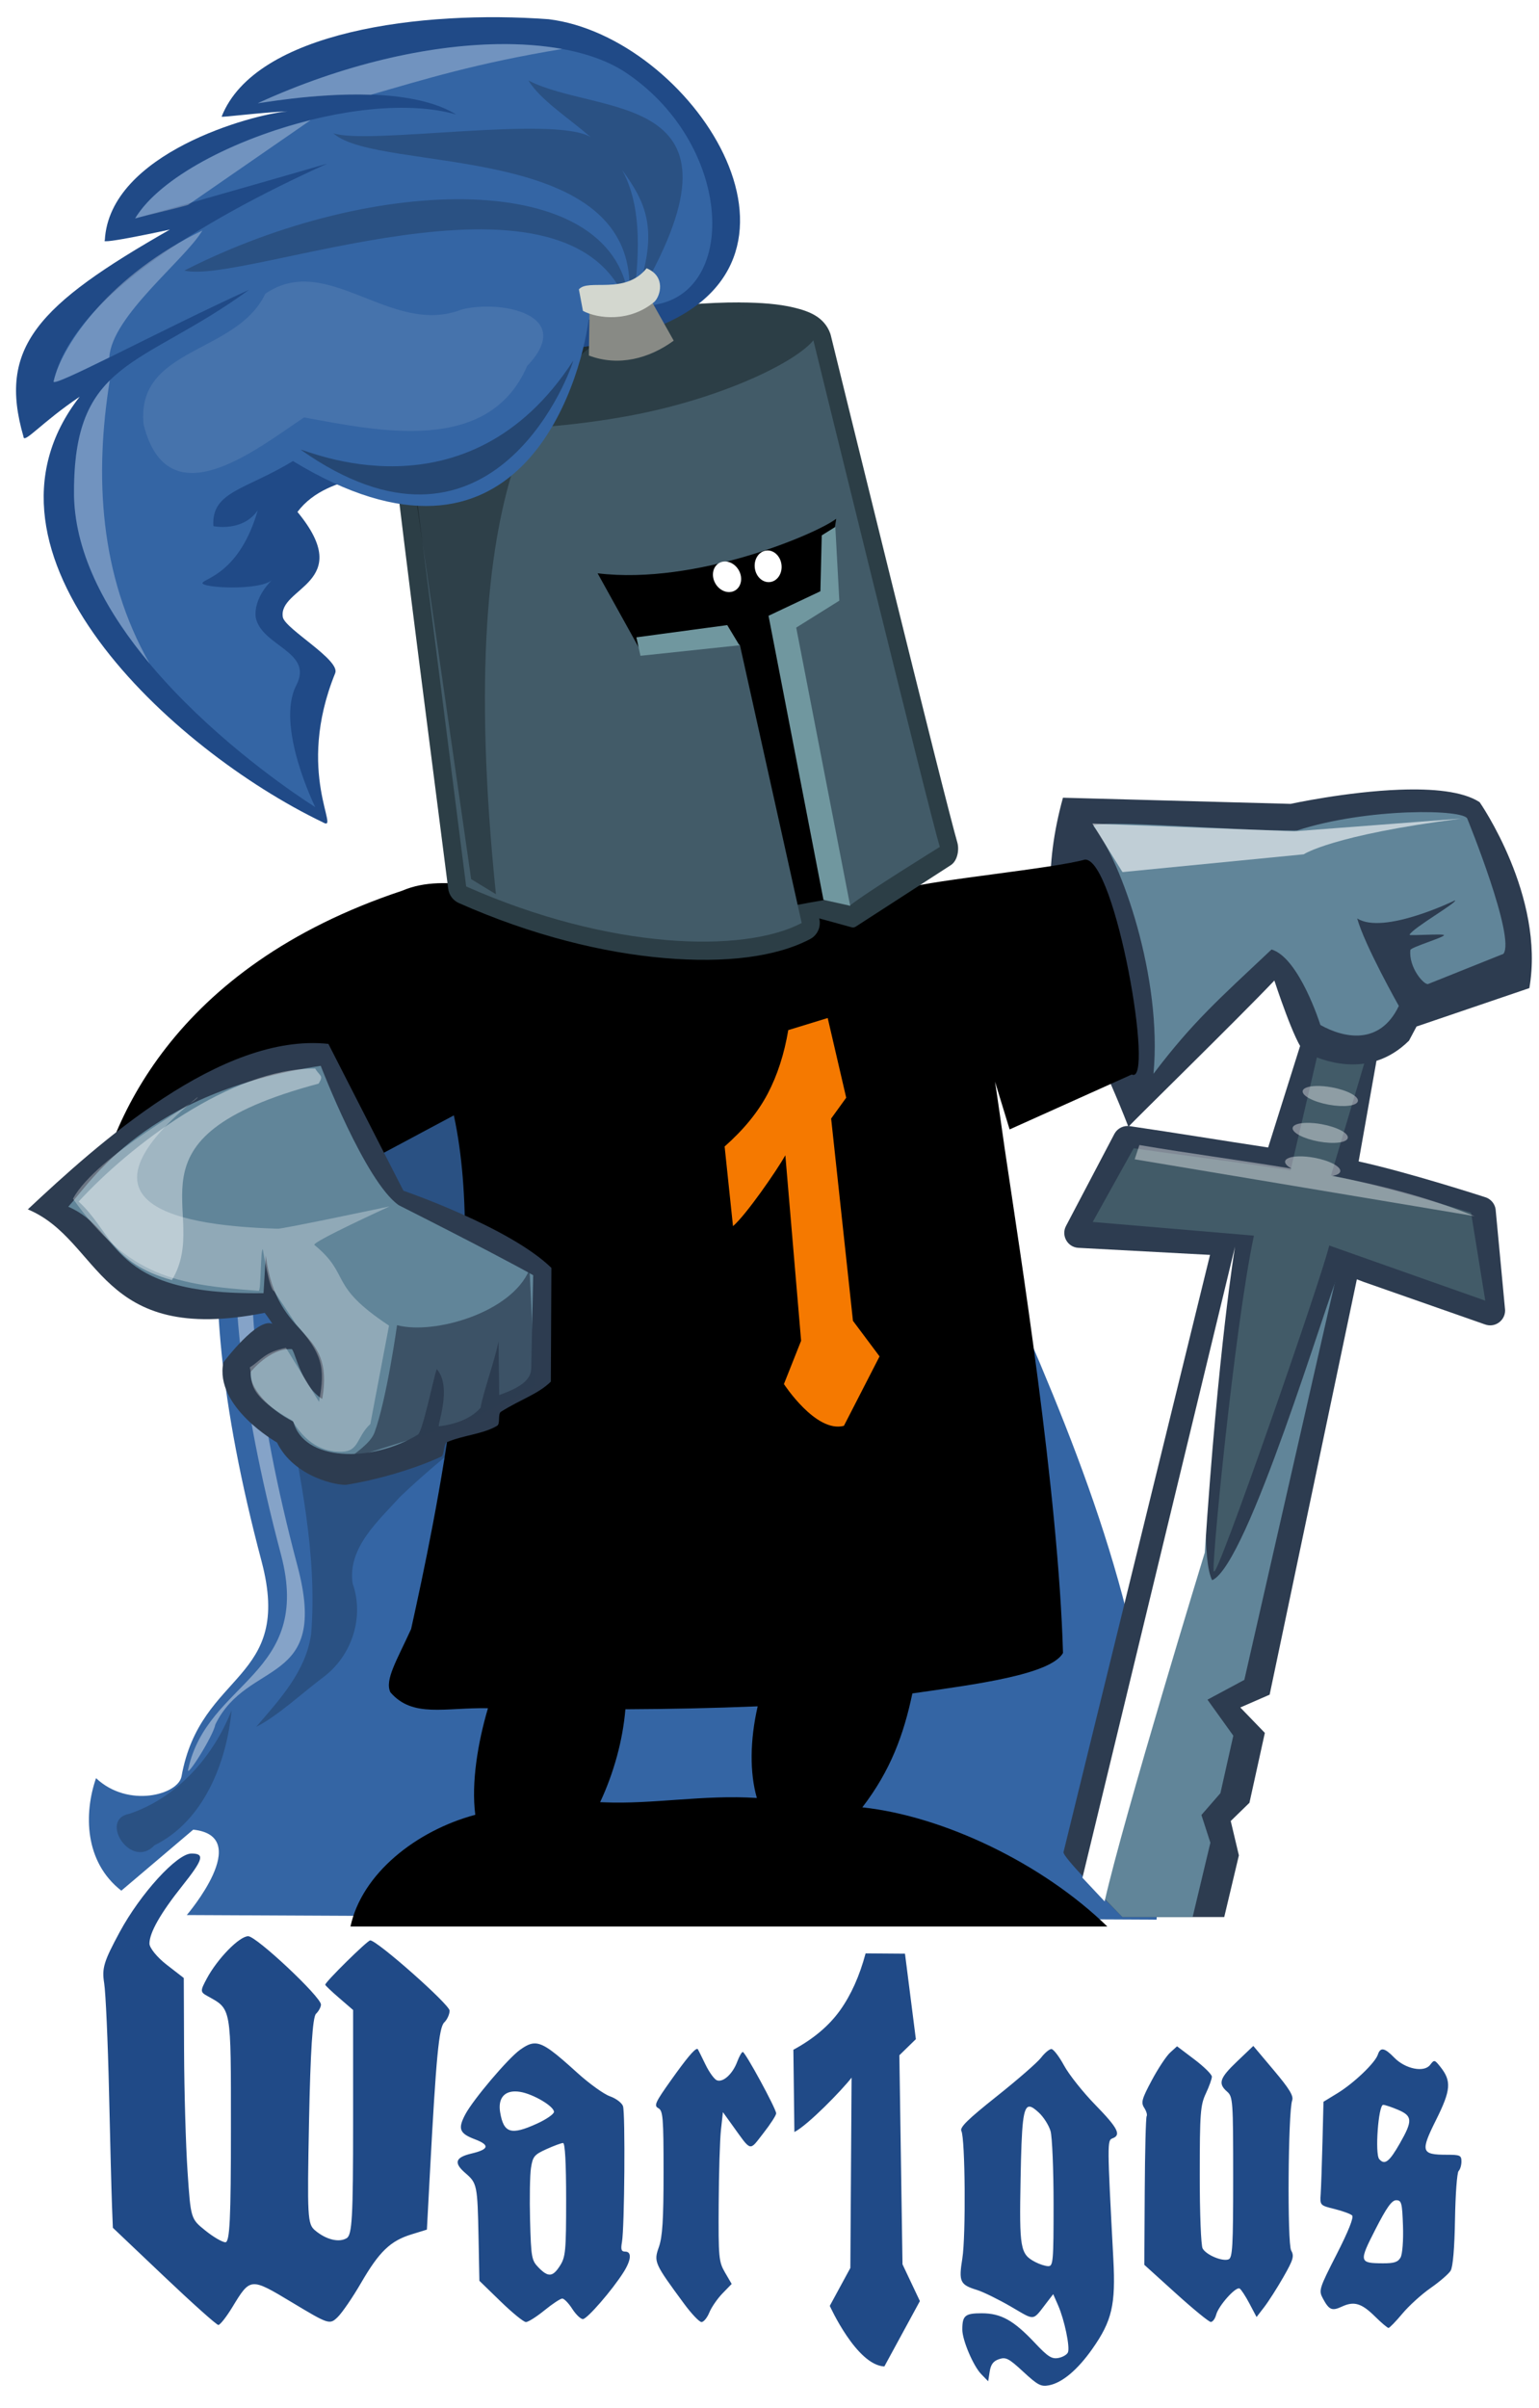 <?xml version="1.0" encoding="UTF-8" standalone="no"?>
<!-- Created with Inkscape (http://www.inkscape.org/) -->

<svg
   xmlns:dc="http://purl.org/dc/elements/1.1/"
   xmlns:cc="http://creativecommons.org/ns#"
   xmlns:rdf="http://www.w3.org/1999/02/22-rdf-syntax-ns#"
   xmlns:svg="http://www.w3.org/2000/svg"
   xmlns="http://www.w3.org/2000/svg"
   xmlns:sodipodi="http://sodipodi.sourceforge.net/DTD/sodipodi-0.dtd"
   xmlns:inkscape="http://www.inkscape.org/namespaces/inkscape"
   width="116.159"
   height="181.662"
   id="svg2"
   version="1.1"
   inkscape:version="0.91 r13725"
   sodipodi:docname="war1gus.svg"
   inkscape:export-filename="/home/mimooh/wargus.png"
   inkscape:export-xdpi="90"
   inkscape:export-ydpi="90">
  <defs
     id="defs4">
    <filter
       inkscape:collect="always"
       id="filter4519"
       x="-0.089"
       width="1.177"
       y="-0.185"
       height="1.371"
       style="color-interpolation-filters:sRGB">
      <feGaussianBlur
         inkscape:collect="always"
         stdDeviation="0.757"
         id="feGaussianBlur4521" />
    </filter>
  </defs>
  <sodipodi:namedview
     id="base"
     pagecolor="#ffffff"
     bordercolor="#666666"
     borderopacity="1.0"
     inkscape:pageopacity="0.0"
     inkscape:pageshadow="2"
     inkscape:zoom="2"
     inkscape:cx="-4.9393339"
     inkscape:cy="32.410983"
     inkscape:document-units="px"
     inkscape:current-layer="layer1"
     showgrid="false"
     inkscape:window-width="934"
     inkscape:window-height="975"
     inkscape:window-x="0"
     inkscape:window-y="0"
     inkscape:window-maximized="0"
     fit-margin-top="0"
     fit-margin-left="0"
     fit-margin-right="0"
     fit-margin-bottom="0"
     showguides="true"
     inkscape:guide-bbox="true"
     inkscape:snap-bbox="false"
     inkscape:snap-global="false" />
  <g
     inkscape:label="Layer 1"
     inkscape:groupmode="layer"
     id="layer1"
     transform="translate(1939.734,-583.063)">
    <g
       transform="matrix(0.906,0,0,0.906,-746.775,91.513)"
       id="g3379">
      <g
         id="g3622">
        <path
           sodipodi:nodetypes="ccsccccsccccccccsssccsccccssccsscssccscscccccccccccccccccccccccscscscscccccccccsccccsccccccscccsccccccccccccscsscccccccccssccccccccccccccccccccscccccccccsccccccccccccccscccccssccccccccccccscccsccccccccsccccccsscccsscccs"
           inkscape:connector-curvature="0"
           id="path3381"
           transform="matrix(0.803,0,0,0.803,-1508.874,541.035)"
           d="m 259.135,194.104 c -1.494,0 -5.285,4.154 -7.447,8.16 -1.64,3.04 -1.849,3.727 -1.6,5.279 0.157,0.982 0.383,6.032 0.502,11.221 0.118,5.189 0.257,10.496 0.307,11.793 l 0.092,2.357 5.309,5.039 c 2.919,2.772 5.454,5.039 5.635,5.039 0.18,0 0.836,-0.834 1.457,-1.855 1.872,-3.079 1.87,-3.079 6.197,-0.477 3.803,2.287 3.897,2.316 4.721,1.521 0.462,-0.446 1.558,-2.046 2.436,-3.559 1.876,-3.233 3.035,-4.35 5.221,-5.023 l 1.604,-0.496 0.314,-5.883 c 0.643,-12.03 0.931,-15.067 1.484,-15.6 0.306,-0.294 0.557,-0.846 0.557,-1.225 0,-0.633 -7.519,-7.287 -8.234,-7.287 -0.291,0 -4.668,4.313 -4.668,4.6 0,0.071 0.652,0.69 1.447,1.375 l 1.445,1.246 0,11.629 c 0,9.873 -0.102,11.691 -0.668,12.033 -0.798,0.482 -2.135,0.154 -3.279,-0.807 -0.784,-0.658 -0.821,-1.333 -0.625,-11.334 0.142,-7.224 0.371,-10.79 0.721,-11.127 0.283,-0.273 0.516,-0.704 0.516,-0.959 0,-0.8 -6.697,-7.086 -7.549,-7.086 -0.915,0 -3.183,2.318 -4.293,4.387 -0.694,1.293 -0.69,1.397 0.065,1.816 2.506,1.393 2.436,0.993 2.436,13.74 0,9.333 -0.119,11.793 -0.572,11.793 -0.315,0 -1.254,-0.547 -2.086,-1.217 -1.511,-1.216 -1.512,-1.222 -1.842,-6.111 -0.182,-2.692 -0.344,-8.311 -0.361,-12.486 l -0.031,-7.592 -1.781,-1.379 c -0.979,-0.758 -1.779,-1.742 -1.779,-2.186 0,-1.136 1.147,-3.153 3.402,-5.986 2.189,-2.75 2.36,-3.355 0.951,-3.355 z m 69.947,10.354 c -0.627,2.346 -1.511,4.316 -2.652,5.91 -1.141,1.594 -2.754,2.955 -4.84,4.084 l 0.105,8.531 c 1.414,-0.724 4.941,-4.353 5.934,-5.641 l -0.128,19.738 -2.134,3.93 c 0,0 2.768,6.145 5.661,6.284 l 3.687,-6.779 -1.804,-3.815 -0.326,-21.678 1.712,-1.669 -1.128,-8.865 z m -34.207,9.34 c -0.537,-0.041 -1.009,0.209 -1.639,0.656 -1.242,0.883 -4.865,5.157 -5.684,6.703 -0.79,1.494 -0.607,1.972 0.998,2.58 1.575,0.596 1.47,1.046 -0.348,1.475 -1.705,0.403 -1.879,0.966 -0.627,2.041 1.2,1.031 1.245,1.253 1.352,6.678 l 0.088,4.48 2.203,2.141 c 1.211,1.176 2.393,2.139 2.627,2.139 0.234,0 1.1,-0.549 1.924,-1.219 0.824,-0.67 1.654,-1.219 1.846,-1.219 0.192,0 0.657,0.48 1.033,1.066 0.376,0.586 0.872,1.064 1.104,1.064 0.439,0 3.063,-3.026 4.223,-4.869 0.799,-1.27 0.865,-2.131 0.164,-2.131 -0.4,0 -0.471,-0.213 -0.332,-0.99 0.266,-1.485 0.356,-13.376 0.107,-14.094 -0.12,-0.343 -0.728,-0.803 -1.354,-1.021 -0.625,-0.218 -2.152,-1.316 -3.393,-2.441 -2.314,-2.098 -3.395,-2.971 -4.291,-3.039 z m 74.432,0.258 -1.676,1.598 c -1.823,1.736 -2.01,2.297 -1.045,3.139 0.602,0.525 0.631,0.938 0.631,8.885 0,7.171 -0.068,8.359 -0.48,8.512 -0.652,0.241 -2.316,-0.459 -2.689,-1.131 -0.17,-0.306 -0.301,-3.67 -0.297,-7.646 0,-6.413 0.067,-7.225 0.631,-8.424 0.343,-0.73 0.625,-1.516 0.625,-1.746 0,-0.23 -0.812,-1.032 -1.805,-1.783 l -1.807,-1.367 -0.715,0.648 c -0.394,0.357 -1.252,1.651 -1.906,2.877 -1.038,1.944 -1.137,2.31 -0.783,2.857 0.223,0.345 0.336,0.736 0.25,0.869 -0.086,0.133 -0.176,3.655 -0.199,7.826 l -0.043,7.584 3.268,2.957 c 1.797,1.627 3.429,2.963 3.627,2.969 0.198,0 0.448,-0.331 0.557,-0.746 0.246,-0.943 2.046,-2.955 2.436,-2.723 0.159,0.095 0.618,0.799 1.021,1.564 l 0.736,1.393 0.795,-1.033 c 0.438,-0.568 1.333,-1.966 1.986,-3.109 1.035,-1.809 1.14,-2.168 0.807,-2.768 -0.411,-0.74 -0.318,-14.362 0.105,-15.551 0.166,-0.466 -0.282,-1.201 -1.906,-3.129 z m -57.717,0.312 c -0.299,0.038 -1.12,1.029 -2.676,3.215 -1.658,2.329 -1.814,2.668 -1.336,2.926 0.484,0.261 0.543,0.964 0.543,6.66 0,4.915 -0.112,6.679 -0.484,7.738 -0.544,1.545 -0.487,1.673 2.611,5.879 0.771,1.046 1.586,1.904 1.811,1.904 0.224,0 0.589,-0.446 0.811,-0.99 0.222,-0.544 0.835,-1.434 1.361,-1.977 l 0.957,-0.986 -0.691,-1.186 c -0.649,-1.113 -0.688,-1.547 -0.656,-7.08 0.019,-3.242 0.124,-6.716 0.236,-7.721 l 0.203,-1.828 0.947,1.314 c 2.058,2.855 1.755,2.775 3.252,0.863 0.73,-0.932 1.326,-1.855 1.326,-2.051 0,-0.473 -3.206,-6.367 -3.463,-6.367 -0.111,0 -0.372,0.459 -0.582,1.021 -0.473,1.261 -1.456,2.157 -2.102,1.918 -0.267,-0.099 -0.8,-0.834 -1.188,-1.635 -0.388,-0.801 -0.74,-1.51 -0.783,-1.576 -0.021,-0.033 -0.053,-0.047 -0.096,-0.043 z m 36.768,0.01 c -0.212,-3.8e-4 -0.694,0.403 -1.072,0.896 -0.378,0.494 -2.451,2.298 -4.604,4.01 -3.009,2.393 -3.853,3.224 -3.662,3.594 0.397,0.765 0.472,10.89 0.1,13.209 -0.39,2.422 -0.246,2.731 1.52,3.275 0.638,0.196 2.215,0.97 3.508,1.719 2.603,1.508 2.196,1.564 3.811,-0.523 l 0.588,-0.762 0.512,1.17 c 0.654,1.498 1.241,4.303 1.018,4.863 -0.096,0.238 -0.544,0.501 -0.996,0.584 -0.687,0.127 -1.087,-0.128 -2.432,-1.557 -2.211,-2.349 -3.515,-3.076 -5.525,-3.078 -1.723,0 -2.008,0.237 -2.008,1.693 0,1.093 1.134,3.765 1.959,4.615 l 0.725,0.746 0.158,-1.01 c 0.115,-0.738 0.374,-1.086 0.965,-1.285 0.713,-0.241 1.01,-0.088 2.523,1.311 1.498,1.384 1.834,1.561 2.664,1.4 1.377,-0.265 2.972,-1.607 4.504,-3.789 2.035,-2.898 2.422,-4.561 2.17,-9.314 -0.64,-12.054 -0.641,-12.3 -0.086,-12.506 0.933,-0.345 0.562,-1.069 -1.789,-3.479 -1.272,-1.303 -2.73,-3.138 -3.238,-4.076 -0.509,-0.938 -1.099,-1.707 -1.311,-1.707 z m 34.441,0.045 c -0.268,-0.048 -0.443,0.135 -0.576,0.541 -0.279,0.846 -2.489,2.956 -4.18,3.99 l -1.457,0.891 -0.104,4.191 c -0.059,2.306 -0.142,4.723 -0.186,5.373 -0.08,1.174 -0.069,1.184 1.439,1.557 0.836,0.206 1.655,0.507 1.822,0.668 0.194,0.187 -0.383,1.637 -1.598,4.016 -1.835,3.595 -1.884,3.754 -1.43,4.602 0.637,1.187 0.937,1.314 1.965,0.836 1.259,-0.586 2.038,-0.357 3.42,1.008 0.67,0.662 1.308,1.203 1.418,1.203 0.11,0 0.756,-0.666 1.436,-1.48 0.68,-0.815 2.001,-2.014 2.936,-2.664 0.934,-0.65 1.867,-1.456 2.074,-1.791 0.237,-0.384 0.404,-2.353 0.453,-5.328 0.044,-2.595 0.211,-4.849 0.373,-5.008 0.162,-0.159 0.295,-0.605 0.295,-0.99 0,-0.634 -0.145,-0.699 -1.52,-0.699 -2.66,0 -2.756,-0.32 -1.111,-3.615 1.546,-3.098 1.618,-4.033 0.43,-5.518 -0.588,-0.735 -0.625,-0.742 -1.049,-0.186 -0.625,0.821 -2.578,0.425 -3.719,-0.752 -0.503,-0.519 -0.863,-0.796 -1.131,-0.844 z m -90.09,4.35 c 0.169,-4.7e-4 0.35,0.015 0.543,0.047 1.363,0.227 3.5,1.493 3.5,2.072 0,0.229 -0.786,0.775 -1.746,1.213 -2.71,1.237 -3.471,1.008 -3.836,-1.16 -0.23,-1.368 0.354,-2.167 1.539,-2.172 z m 90.07,1.391 c 0.181,0 0.875,0.23 1.541,0.514 1.504,0.64 1.531,1.13 0.195,3.473 -1.103,1.935 -1.58,2.297 -2.148,1.637 -0.459,-0.533 -0.086,-5.623 0.412,-5.623 z m -36.658,0.189 c 0.24,0.024 0.544,0.255 0.936,0.617 0.495,0.457 1.041,1.32 1.213,1.916 0.172,0.596 0.313,3.993 0.314,7.551 0,5.963 -0.042,6.468 -0.551,6.457 -0.304,0 -0.915,-0.202 -1.355,-0.434 -1.554,-0.815 -1.655,-1.391 -1.516,-8.629 0.111,-5.753 0.24,-7.55 0.959,-7.479 z m -48.424,3.768 c 0.204,0 0.319,2.113 0.318,5.859 0,5.305 -0.059,5.954 -0.627,6.85 -0.756,1.195 -1.23,1.237 -2.238,0.203 -0.718,-0.737 -0.773,-1.037 -0.877,-4.896 -0.059,-2.262 -0.018,-4.706 0.094,-5.43 0.185,-1.19 0.34,-1.377 1.607,-1.951 0.771,-0.349 1.547,-0.635 1.723,-0.635 z m 86.434,5.936 c 0.55,0 0.621,0.265 0.703,2.662 0.052,1.496 -0.058,2.928 -0.248,3.271 -0.267,0.48 -0.66,0.611 -1.83,0.607 -2.479,-0.013 -2.509,-0.145 -0.777,-3.527 1.158,-2.263 1.694,-3.014 2.152,-3.014 z"
           style="fill:#204a87" />
        <g
           transform="matrix(1.628,0,0,1.628,-1471.902,663.024)"
           id="g3383">
          <path
             sodipodi:nodetypes="ccsccccccc"
             inkscape:connector-curvature="0"
             id="path3385"
             transform="matrix(0.63,0,0,0.63,906.64,-453.228)"
             d="m -1218.758,674.127 -27.301,0.602 c -4.801,6.618 -34.195,2.382 -20.516,53.979 2.604,9.824 -4.957,8.862 -6.5,17.465 -0.267,1.486 -4.33,2.607 -6.945,0.145 -0.987,2.853 -0.956,6.786 2.055,9.135 l 5.84,-4.953 c 4.966,0.529 -0.523,6.932 -0.523,6.932 l 78.773,0.375 c 2.06,-31.851 -16.232,-53.963 -24.883,-83.678 z"
             style="fill:#3465a4;stroke:none" />
          <path
             style="opacity:0.2;fill:#000000;stroke:none"
             d="m 118.289,-18.875 c -2.209,0.744 -7.771,2.964 -8.935,4.84 -1.634,7.545 2.532,15.589 1.881,23.616 -0.268,1.905 -1.612,3.35 -2.812,4.748 1.084,-0.545 2.35,-1.727 3.467,-2.566 1.437,-1.096 2.07,-3.046 1.47,-4.766 -0.277,-1.824 1.321,-3.209 2.426,-4.435 2.741,-2.611 5.85,-4.872 9.247,-6.553 -2.324,-4.4 -3.249,-9.414 -5.688,-13.764 -0.28,-0.425 -0.557,-0.926 -1.056,-1.121 z m -11.126,32.359 c -0.922,2.345 -2.762,4.461 -5.231,5.292 -1.58,0.279 0.085,2.895 1.289,1.608 2.539,-1.242 3.698,-4.283 3.942,-6.9 z"
             id="path3387"
             inkscape:connector-curvature="0"
             sodipodi:nodetypes="cccccccccccccc" />
          <path
             style="opacity:0.4;fill:#ffffff;stroke:none"
             d="m 139.062,-28.556 -17.197,0.379 c -3.025,4.169 -20.791,1.188 -12.174,33.691 1.641,6.189 -3.78,6.458 -4.752,11.002 -0.101,0.472 1.288,-1.716 1.395,-2.312 1.659,-3.388 5.844,-1.907 4.204,-8.096 -8.617,-32.504 9.01,-30.116 12.035,-34.285 l 16.494,-0.363 c -0.002,-0.005 -0.002,-0.01 -0.004,-0.016 z"
             id="path3389"
             inkscape:connector-curvature="0"
             sodipodi:nodetypes="ccsscscccc" />
        </g>
        <g
           transform="matrix(1.578,0,0,1.578,-1363.961,185.149)"
           id="g3391">
          <path
             style="color:#000000;display:inline;overflow:visible;visibility:visible;fill:#2d3c50;fill-opacity:1;fill-rule:nonzero;stroke:none;enable-background:accumulate"
             d="m 16.094,-96.93 c -0.37,-0.013 -0.912,0.11 -0.996,0.471 l -8.209,33.445 c -0.054,0.23 2.098,2.405 3.01,3.318 l 5.213,0 0.749,-3.153 -0.417,-1.757 0.957,-0.931 0.788,-3.574 -1.256,-1.3 1.501,-0.655 5.19,-24.707 c 0.113,-0.477 -0.239,-0.937 -0.729,-0.953 z"
             transform="matrix(1.032,0,0,1.032,78.966,389.26)"
             id="path3393"
             inkscape:connector-curvature="0"
             sodipodi:nodetypes="cccccccccccccc" />
          <path
             style="color:#000000;display:inline;overflow:visible;visibility:visible;fill:#618599;fill-opacity:1;fill-rule:nonzero;stroke:none;enable-background:accumulate"
             d="m 16.881,-96.154 -8.314,35.092 1.334,1.367 3.594,0 0.908,-3.801 -0.459,-1.418 0.972,-1.115 0.66,-2.94 -1.322,-1.841 1.886,-1.012 L 21.438,-95.062 Z"
             transform="matrix(1.032,0,0,1.032,78.966,389.26)"
             id="path3395"
             inkscape:connector-curvature="0"
             sodipodi:nodetypes="cccccccccccc" />
          <path
             sodipodi:nodetypes="ccccccccccccccccccccccc"
             inkscape:connector-curvature="0"
             id="path3397"
             d="m 101.74,272.355 c -2.087,-4.5e-4 -3.795,1.708 -3.795,3.795 5.09e-4,1.143 0.604,2.133 1.469,2.846 l -2.535,8.049 c -2.55,-0.386 -4.792,-0.758 -7.305,-1.127 -0.325,-0.048 -0.645,0.11 -0.805,0.396 l -2.553,4.856 c -0.283,0.51 0.067,1.141 0.65,1.17 l 8.01,0.43 c -0.4,2.062 -1.978,15.125 -0.953,17.11 1.883,-0.806 6.058,-14.857 6.699,-16.243 l 1.057,0.408 0.237,0.091 6.412,2.246 c 0.566,0.208 1.146,-0.27 1.051,-0.865 l -0.492,-5.221 c -0.049,-0.302 -0.268,-0.549 -0.562,-0.633 0,0 -4.043,-1.312 -6.668,-1.883 l 1.445,-8.152 c 1.429,-0.562 2.431,-1.906 2.434,-3.477 l 0,-0.002 c 4.5e-4,-2.087 -1.708,-3.795 -3.795,-3.795 z"
             style="color:#000000;display:inline;overflow:visible;visibility:visible;fill:#2d3c50;fill-opacity:1;fill-rule:nonzero;stroke:none;enable-background:accumulate" />
          <path
             style="color:#000000;display:inline;overflow:visible;visibility:visible;fill:#425b68;fill-opacity:1;fill-rule:nonzero;stroke:none;enable-background:accumulate"
             d="m 101.74,273.145 c -1.66,-3.6e-4 -3.006,1.346 -3.006,3.006 4.84e-4,1.089 0.59,2.092 1.541,2.623 l -2.213,9.475 c -2.788,-0.441 -5.512,-0.758 -8.281,-1.164 l -2.164,3.889 8.512,0.723 c -1.048,4.898 -2.342,18.353 -2.103,17.699 0.064,0.673 5.687,-15.478 6.078,-17.179 l 8.239,2.911 -0.751,-4.64 c 0,0 -5.009,-1.528 -7.395,-1.965 l 2.954,-9.949 c 1.359,-0.316 1.592,-1.025 1.595,-2.42 3.6e-4,-1.66 -1.346,-3.006 -3.006,-3.006 z"
             id="path3399"
             inkscape:connector-curvature="0"
             sodipodi:nodetypes="ccccccccccccccc" />
        </g>
        <path
           sodipodi:nodetypes="ccccc"
           inkscape:connector-curvature="0"
           id="path3401"
           d="m -1213.843,646.357 -12.713,52.56 1.848,1.971 c 1.595,-7.053 8.344,-29.049 8.344,-29.049 1.123,-17.104 2.52,-25.482 2.52,-25.482 z"
           style="fill:#ffffff;fill-rule:evenodd;stroke:none" />
        <path
           inkscape:connector-curvature="0"
           id="path3403"
           d="m -1207.04,632.983 c -0.684,0.012 -1.124,0.167 -1.168,0.413 -0.075,0.398 0.896,0.911 2.167,1.144 1.271,0.233 2.36,0.1 2.432,-0.299 0.075,-0.398 -0.896,-0.911 -2.167,-1.144 -0.441,-0.081 -0.879,-0.121 -1.264,-0.114 z m -0.836,3.07 c -0.684,0.012 -1.124,0.167 -1.168,0.413 -0.07,0.398 0.9,0.908 2.167,1.141 1.269,0.233 2.356,0.099 2.429,-0.299 0.07,-0.398 -0.9,-0.908 -2.167,-1.141 -0.439,-0.081 -0.877,-0.12 -1.261,-0.114 z m -13.934,1.85 -0.395,1.184 28.312,4.735 c -3.87,-1.568 -7.84,-2.575 -11.85,-3.354 0.393,-0.063 0.63,-0.193 0.666,-0.367 0.076,-0.398 -0.893,-0.91 -2.164,-1.144 -0.441,-0.081 -0.879,-0.121 -1.264,-0.114 -0.684,0.012 -1.124,0.167 -1.168,0.413 -0.031,0.185 0.165,0.403 0.546,0.61 -4.22,-0.7 -8.465,-1.249 -12.682,-1.964 z"
           style="color:#000000;display:inline;overflow:visible;visibility:visible;opacity:0.4;fill:#ffffff;fill-opacity:1;fill-rule:nonzero;stroke:none;enable-background:accumulate"
           sodipodi:nodetypes="ccccccccccccccccccccccccc" />
        <path
           style="color:#000000;display:inline;overflow:visible;visibility:visible;fill:#2d3c50;fill-opacity:1;fill-rule:nonzero;stroke:none;enable-background:accumulate"
           d="m -1200.097,608.309 c -4.431,0.162 -9.118,1.182 -9.118,1.182 l -18.964,-0.513 c -3.226,11.751 1.679,17.576 5.453,27.407 0.361,-0.435 9.132,-8.999 12.159,-12.184 0,0 1.744,5.369 2.519,5.95 1.259,0.646 5.333,2.391 8.697,-0.941 l 0.628,-1.179 9.399,-3.199 c 1.327,-7.64 -4.143,-15.483 -4.143,-15.483 -1.407,-0.924 -3.972,-1.136 -6.63,-1.039 z"
           id="path3405"
           inkscape:connector-curvature="0"
           sodipodi:nodetypes="scccccccccs" />
        <path
           inkscape:connector-curvature="0"
           style="fill:#000000;fill-opacity:1;stroke:none"
           d="m -1251.796,610.537 c -1.852,0.033 -3.843,0.598 -6.112,0.598 -4.366,0 -8.42,2.324 -11.772,6.28 -5.177,-0.411 -9.828,-2.283 -13.537,-0.696 -19.199,6.378 -24.626,19.435 -25.808,26.998 7.029,-0.479 10.629,-1.278 19.341,-2.537 l 10.761,-5.75 c 2.83,13.018 -1.524,33.557 -3.559,42.773 -1.202,2.635 -2.215,4.247 -1.727,5.269 1.853,2.157 4.54,1.258 8.128,1.326 -0.837,2.85 -1.402,6.181 -1.056,8.875 -4.928,1.322 -9.452,4.899 -10.398,9.306 l 63.054,0 c -5.426,-5.276 -13.663,-9.195 -20.412,-9.926 2.353,-3.061 3.449,-6.059 4.169,-9.486 5.321,-0.762 11.509,-1.563 12.549,-3.367 -0.379,-13.304 -3.576,-33.34 -4.845,-41.915 -0.078,-0.529 -0.739,-5.221 -0.819,-5.661 l 1.216,3.977 10.177,-4.575 c 1.938,1.005 -1.356,-17.967 -3.897,-17.897 -2.717,0.753 -12.319,1.661 -14.915,2.378 -1.489,0.411 -3.868,-3.779 -5.26,-3.38 -1.713,-2.122 -3.426,-2.621 -5.279,-2.588 z m -1.816,74.105 0,0.003 c -0.647,2.818 -0.67,5.541 -0.067,7.629 -4.455,-0.292 -8.654,0.54 -12.777,0.359 -0.095,-0.003 -0.185,-0.006 -0.28,-0.01 1.159,-2.478 1.89,-5.186 2.105,-7.737 3.565,-0.017 7.317,-0.09 11.018,-0.245 z"
           id="path3407"
           sodipodi:nodetypes="csccccccccccccccscccccccccccccccc" />
        <path
           inkscape:connector-curvature="0"
           id="path3409"
           d="m -1255.106,567.734 c -5.242,-0.021 -12.483,1.031 -18.429,2.737 -2.972,0.853 -5.611,1.857 -7.568,3.074 -0.977,0.607 -1.809,1.27 -2.405,2.099 -0.537,0.749 -0.792,1.701 -0.684,2.667 1.489,12.716 3.181,25.512 4.799,38.248 0.067,0.523 0.403,0.976 0.885,1.19 6.134,2.719 12.067,4.154 17.14,4.584 5.071,0.43 9.274,-0.086 12.121,-1.581 0.607,-0.318 0.926,-1.012 0.771,-1.68 l -0.01,-0.046 2.7,0.743 c 0.115,0.032 0.239,0.012 0.339,-0.052 l 7.852,-5.077 c 0.369,-0.21 0.548,-0.584 0.629,-0.943 0.081,-0.36 0.071,-0.729 -0.032,-1.06 -0.149,-0.485 -0.958,-3.601 -1.985,-7.688 -1.028,-4.087 -2.32,-9.285 -3.585,-14.393 -2.531,-10.217 -4.954,-20.09 -4.954,-20.09 l 0,0 c -0.013,-0.047 -0.026,-0.095 -0.043,-0.142 -0.239,-0.678 -0.697,-1.165 -1.236,-1.492 -0.54,-0.328 -1.159,-0.516 -1.779,-0.666 -1.257,-0.305 -2.779,-0.421 -4.525,-0.428 z m 4.917,21.65 0.512,2.512 -2.509,1.498 c -0.556,0.332 -0.839,0.985 -0.7,1.618 l -0.01,-0.025 2.568,16.11 -3.619,-15.589 c -0.168,-0.723 -0.845,-1.219 -1.585,-1.162 l -6.819,0.521 -0.715,-3.037 c 3.424,0.166 6.513,-0.185 8.934,-0.875 1.693,-0.483 2.913,-1.033 3.94,-1.572 z"
           style="color:#000000;display:inline;overflow:visible;visibility:visible;fill:#2c3e46;fill-opacity:1;fill-rule:nonzero;stroke:none;enable-background:accumulate"
           sodipodi:nodetypes="cssccccsccccccccsscccccccccccccccccscc" />
        <path
           sodipodi:nodetypes="ccccccc"
           inkscape:connector-curvature="0"
           id="path3411"
           d="m -1271.824,586.409 5.767,33.496 8.559,0.5 c 3.009,-1.824 6.154,-2.337 9.545,-2.924 l 2.535,-1.064 -1.887,-35.321 z"
           style="fill:#000000;fill-rule:evenodd;stroke:none" />
        <path
           sodipodi:nodetypes="scccccccccccccs"
           inkscape:connector-curvature="0"
           id="path3413"
           d="m -1255.112,569.241 c -10.059,-0.041 -28.752,4.155 -27.615,9.097 l 4.831,38.029 c 11.968,5.305 23.133,5.576 27.951,3.045 l -5.154,-23.179 -8.419,0.238 -3.428,-6.182 c 8.233,1.006 18.329,-3.327 19.88,-4.543 l -0.112,0.711 0.193,5.985 -4.43,2.247 5.436,23.311 c 1.276,-1.053 7.541,-4.923 7.541,-4.923 -0.846,-2.758 -10.549,-42.255 -10.549,-42.255 -0.38,-1.084 -2.772,-1.568 -6.125,-1.581 z"
           style="fill:#425b68;fill-opacity:1;stroke:none" />
        <path
           sodipodi:nodetypes="cccccccccccccc"
           inkscape:connector-curvature="0"
           id="path3415"
           d="m -1247.143,586.426 -1.131,0.706 -0.113,4.654 -4.32,2.041 4.577,23.656 2.225,0.493 -4.496,-23.163 3.592,-2.244 z m -9.005,8.178 -7.568,1.018 0.341,1.538 8.243,-0.875 z"
           style="fill:#70979f;fill-opacity:1;stroke:none" />
        <path
           style="color:#000000;display:inline;overflow:visible;visibility:visible;fill:#2c3e46;fill-opacity:1;fill-rule:nonzero;stroke:none;enable-background:accumulate"
           d="m -1248.598,569.951 c 0.343,1.693 -6.876,5.598 -15.753,7.231 -8.877,1.633 -18.251,1.391 -18.593,-0.302 -0.343,-1.693 7.684,-5.058 16.561,-6.691 8.877,-1.633 17.442,-1.931 17.785,-0.239 z"
           id="path3417"
           inkscape:connector-curvature="0"
           sodipodi:nodetypes="cssssc" />
        <path
           sodipodi:nodetypes="ccccc"
           inkscape:connector-curvature="0"
           id="path3419"
           d="m -1275.417,617.012 c -3.764,-36.596 4.901,-44.658 10.658,-47.167 -6.024,0.393 -14.778,2.584 -18.367,7.412 0.362,1.631 5.645,38.502 5.645,38.502 z"
           style="opacity:0.3;fill:#000000;fill-opacity:1;stroke:none" />
        <path
           style="color:#000000;display:inline;overflow:visible;visibility:visible;fill:#618599;fill-opacity:1;fill-rule:nonzero;stroke:none;enable-background:accumulate"
           d="m -1225.638,611.336 c 2.332,2.927 5.753,12.646 4.999,20.633 3.265,-4.31 5.433,-6.206 9.837,-10.353 2.313,0.694 4.07,6.287 4.07,6.287 1.927,1.086 4.946,1.744 6.534,-1.585 0,0 -2.845,-5.036 -3.47,-7.289 2.188,1.406 8.153,-1.503 8.153,-1.503 0.193,0.183 -3.523,2.297 -3.791,2.864 -0.051,0.106 2.902,-0.118 2.871,0.039 -0.038,0.191 -2.778,1.006 -2.802,1.231 -0.154,1.475 1.163,2.958 1.485,2.829 l 6.264,-2.507 c 1.04,-1.331 -2.997,-11.234 -2.997,-11.234 -0.165,-0.826 -8.302,-0.952 -14.189,0.958 -4.629,0.094 -16.462,-0.974 -16.965,-0.37 z"
           id="path3421"
           inkscape:connector-curvature="0"
           sodipodi:nodetypes="ccccccssssscccc" />
        <path
           style="color:#000000;display:inline;overflow:visible;visibility:visible;opacity:0.6;fill:#ffffff;fill-opacity:1;fill-rule:evenodd;stroke:none;enable-background:accumulate"
           d="m -1225.726,611.136 2.505,4.034 15.1,-1.479 c 0,0 2.351,-1.603 13.137,-2.976 l -13.911,1.059 z"
           id="path3423"
           inkscape:connector-curvature="0"
           sodipodi:nodetypes="cccccc" />
        <g
           id="g3425"
           transform="matrix(1.628,0,0,1.628,-1465.57,670.507)">
          <g
             transform="translate(23.423,-3.977)"
             id="g3427">
            <path
               style="fill:#204a87;fill-opacity:1;fill-rule:evenodd;stroke:none"
               d="m 189.055,-32.21 c -3.309,-0.243 -7.651,0.311 -8.532,2.541 -0.006,0.025 1.013,-0.109 1.724,-0.138 -0.919,0.075 -4.652,1.092 -4.772,3.364 -0.163,0.126 1.698,-0.28 1.698,-0.28 -3.46,1.973 -4.495,3.077 -3.82,5.402 0.008,0.199 0.477,-0.378 1.466,-1.042 -3.178,4.076 2.409,9.208 6.34,11.098 0.495,0.29 -0.733,-1.28 0.328,-3.888 0.139,-0.341 -1.285,-1.14 -1.365,-1.453 -0.147,-0.79 1.921,-0.885 0.38,-2.752 0.832,-1.103 2.555,-0.833 3.757,-1.613 0.638,-0.424 0.971,-0.95 1.195,-1.344 0.224,-0.393 0.343,-0.624 0.625,-0.826 0.282,-0.202 0.796,-0.414 1.854,-0.518 0.508,-0.05 0.779,-0.279 1.01,-0.387 0.23,-0.108 0.254,-0.082 0.219,-0.102 0.209,0.114 0.462,0.109 0.666,-0.014 4.771,-1.826 0.924,-7.594 -2.771,-8.048 z"
               id="path3429"
               inkscape:connector-curvature="0"
               sodipodi:nodetypes="ccccccccscccccccccc"
               transform="matrix(1.961,0,0,1.961,-274.664,-10.474)" />
            <path
               sodipodi:nodetypes="csscccccccscccccccc"
               inkscape:connector-curvature="0"
               id="path3431"
               d="m 100.896,-58.985 c 4.905,-0.029 4.831,-8.073 -0.837,-11.9 -3.441,-2.323 -11.155,-1.987 -18.858,1.539 -0.203,0.093 6.931,-1.391 10.146,0.583 -4.955,-1.424 -14.319,1.804 -16.434,5.317 3.462,-0.963 8.955,-2.547 9.833,-2.806 -6.568,2.981 -13.04,6.914 -13.999,11.123 -0.255,0.483 5.412,-2.582 9.996,-4.667 -5.522,4.022 -9.033,3.514 -8.954,10.553 0.187,8.371 12.344,15.907 12.344,15.907 0,0 -2.054,-4.149 -0.966,-6.241 0.892,-1.715 -1.78,-1.985 -2.08,-3.46 -0.119,-1.05 0.836,-1.918 0.836,-1.918 -0.639,0.569 -3.657,0.405 -3.559,0.147 0.11,-0.236 1.898,-0.504 2.827,-3.708 -0.787,1.128 -2.27,0.808 -2.27,0.808 -0.12,-1.781 1.657,-1.854 4.069,-3.33 11.523,7 14.694,-3.904 15.135,-7.232 0.904,-0.149 1.765,-1.268 2.77,-0.715 z"
               style="fill:#3465a4;fill-rule:evenodd;stroke:none" />
            <path
               inkscape:connector-curvature="0"
               style="color:#000000;display:inline;overflow:visible;visibility:visible;opacity:0.2;fill:#000000;fill-opacity:1;fill-rule:evenodd;stroke:none;enable-background:accumulate"
               d="m -47.812,-154.357 c 0.632,1.006 1.951,1.837 3.193,2.9 -1.88,-1.139 -11.392,0.41 -13.174,-0.199 2.303,2.096 15.781,0.27 15.133,8.416 l 0.252,-0.09 c 0.429,-3.217 0.126,-5.104 -0.605,-6.449 1.149,1.587 1.95,3.008 0.713,6.389 l 0.254,-0.139 c 5.985,-10.387 -2.202,-8.981 -5.766,-10.828 z m -2.898,6.086 c -4.353,-0.148 -9.82,1.15 -14.707,3.637 3.021,0.753 19.255,-6.039 22.549,1.439 l 0.189,-0.033 c -0.437,-3.301 -3.678,-4.895 -8.031,-5.043 z"
               id="path3433"
               transform="translate(142.851,83.852)" />
            <path
               style="opacity:0.3;fill:#ffffff;fill-rule:evenodd;stroke:none"
               d="m -49.402,-156.215 c -3.577,0.059 -7.915,1.033 -12.248,3.016 -0.131,0.06 2.807,-0.527 5.77,-0.424 2.792,-0.806 5.426,-1.621 9.801,-2.344 -1.003,-0.184 -2.118,-0.268 -3.322,-0.248 z m -9.549,3.885 c -3.924,0.971 -7.732,2.947 -8.986,5.031 0.796,-0.221 1.773,-0.425 2.704,-0.689 z m -5.544,5.65 c -4.626,2.218 -7.173,5.792 -7.608,7.7 -0.118,0.224 1.111,-0.356 2.846,-1.209 0.123,-2.117 3.868,-4.987 4.762,-6.491 z m -4.739,7.667 c -1.209,1.202 -1.863,2.837 -1.828,5.918 0.069,3.079 1.761,6.041 3.867,8.561 -2.573,-4.516 -2.821,-9.617 -2.039,-14.479 z"
               id="path3435"
               inkscape:connector-curvature="0"
               sodipodi:nodetypes="scccscccccccccccc"
               transform="translate(142.851,83.852)" />
            <path
               style="color:#000000;display:inline;overflow:visible;visibility:visible;opacity:0.3;fill:#000000;fill-opacity:1;fill-rule:evenodd;stroke:none;enable-background:accumulate"
               d="m 83.397,-51.611 c 0.082,-0.106 8.48,3.857 13.939,-4.562 -0.329,1.14 -4.402,11.281 -13.939,4.562 z"
               id="path3437"
               inkscape:connector-curvature="0"
               sodipodi:nodetypes="ccc" />
            <path
               style="color:#000000;display:inline;overflow:visible;visibility:visible;opacity:0.3;fill:#ffffff;fill-opacity:1;fill-rule:evenodd;stroke:none;filter:url(#filter4519);enable-background:accumulate"
               d="m 94.976,-55.9 c -1.972,4.568 -7.632,3.321 -11.415,2.631 -2.41,1.602 -6.966,5.302 -8.211,0.366 -0.409,-3.981 4.755,-3.587 6.227,-6.692 3.181,-2.19 6.435,2.213 10.039,0.809 1.957,-0.516 5.894,0.232 3.359,2.887 z"
               id="path3439"
               inkscape:connector-curvature="0" />
          </g>
          <g
             transform="translate(-3.27,-4.773)"
             id="g3441">
            <path
               style="color:#000000;display:inline;overflow:visible;visibility:visible;fill:#888a85;fill-opacity:1;fill-rule:nonzero;stroke:none;enable-background:accumulate"
               d="m 124.828,-55.639 0.046,-3.115 2.661,-0.553 1.634,2.907 c -1.247,0.913 -2.823,1.337 -4.341,0.761 z"
               id="path3443"
               inkscape:connector-curvature="0"
               sodipodi:nodetypes="ccccc" />
            <path
               style="color:#000000;display:inline;overflow:visible;visibility:visible;fill:#d3d7cf;fill-opacity:1;fill-rule:nonzero;stroke:none;enable-background:accumulate"
               d="m 127.783,-60.103 c 1,0.421 0.699,1.423 0.401,1.713 -1.278,1.068 -2.901,0.869 -3.66,0.468 l -0.207,-1.1 c 0.462,-0.57 2.35,0.305 3.466,-1.081 z"
               id="path3445"
               inkscape:connector-curvature="0"
               sodipodi:nodetypes="ccccc" />
          </g>
        </g>
        <ellipse
           style="color:#000000;display:inline;overflow:visible;visibility:visible;fill:#ffffff;fill-opacity:1;fill-rule:nonzero;stroke:none;enable-background:accumulate"
           id="ellipse3447"
           cx="28.329"
           cy="-136.919"
           rx="0.812"
           ry="0.688"
           transform="matrix(0.82,1.406,-1.406,0.82,-1471.902,663.024)" />
        <ellipse
           ry="0.688"
           rx="0.812"
           cy="-139.07"
           cx="-28.588"
           id="ellipse3449"
           style="color:#000000;display:inline;overflow:visible;visibility:visible;fill:#ffffff;fill-opacity:1;fill-rule:nonzero;stroke:none;enable-background:accumulate"
           transform="matrix(0.195,1.616,-1.616,0.195,-1471.902,663.024)" />
        <g
           transform="matrix(0.997,0.08,-0.08,0.997,49.621,99.724)"
           id="g3453">
          <g
             id="g3455"
             transform="matrix(0.856,-0.164,0.164,0.856,-301.288,-120.176)">
            <path
               sodipodi:nodetypes="ccccscssssscccc"
               inkscape:connector-curvature="0"
               id="path3457"
               d="m -1279.516,637.103 c -10.083,-2.21 -22.978,7.108 -30.276,12.581 6.724,3.719 5.202,13.692 21.423,12.294 0,0 0.264,0.408 0.616,1.123 -1.345,-0.809 -5.058,3.155 -5.058,3.155 -1.33,4.133 4.264,8.164 4.264,8.164 1.249,3.492 5.396,4.772 6.2,4.732 2.516,-0.123 6.216,-0.673 9.247,-1.682 0.317,-0.105 0.377,-1.217 0.694,-1.314 1.63,-0.497 3.49,-0.381 4.932,-1.028 0.362,-0.162 0.172,-1.129 0.519,-1.297 2.033,-0.989 3.704,-1.28 5.052,-2.34 l 1.238,-10.795 c -3.516,-4.286 -13.255,-8.871 -13.255,-8.871 z"
               style="color:#000000;display:inline;overflow:visible;visibility:visible;fill:#2d3c50;fill-opacity:1;fill-rule:nonzero;stroke:none;enable-background:accumulate" />
            <path
               style="color:#000000;display:inline;overflow:visible;visibility:visible;fill:#618599;fill-opacity:1;fill-rule:nonzero;stroke:none;enable-background:accumulate"
               d="m -1305.921,649.854 c 2.413,-2.109 8.463,-10.071 25.45,-10.748 0,0 3.005,11.457 5.958,14.046 7.321,4.767 10.742,7.113 12.043,8.049 l -1.158,8.847 c -0.16,1.22 -1.598,1.771 -3.32,2.178 l 0.496,-5.099 c -0.576,1.83 -1.915,4.487 -2.403,6.122 -1.287,1.175 -3.216,1.31 -4.131,1.317 -0.286,0.111 1.725,-3.584 0.368,-5.458 -0.411,0.912 -1.995,5.795 -2.459,6.026 -4.756,2.234 -11.14,1.347 -11.702,-2.529 -2.193,-1.404 -3.918,-3.763 -3.521,-5.174 0,0 2.051,-2.059 4.073,-1.732 0.327,-0.173 0.441,3.468 2.427,5.059 1.992,-6.926 -3.729,-5.744 -3.865,-14.221 l -0.609,3.559 c -15.2,-1.446 -12.496,-7.3 -17.648,-10.24 z"
               id="path3459"
               inkscape:connector-curvature="0"
               sodipodi:nodetypes="ccccscccccccsccccc" />
            <path
               style="color:#000000;display:inline;overflow:visible;visibility:visible;opacity:0.4;fill:#ffffff;fill-opacity:1;fill-rule:evenodd;stroke:none;enable-background:accumulate"
               d="m -1281.025,639.308 c -8.058,-0.911 -18.455,5.435 -23.858,10.166 2.583,2.943 2.362,6.157 8.04,8.427 4.636,-6.022 -4.135,-14.063 15.986,-17.127 0.594,-0.769 0.193,-0.651 -0.168,-1.466 z"
               id="path3461"
               inkscape:connector-curvature="0"
               sodipodi:nodetypes="ccccc" />
          </g>
          <path
             sodipodi:nodetypes="ccssccccccsccsccc"
             inkscape:connector-curvature="0"
             id="path3463"
             d="m -1302.577,640.319 c 0.18,0.335 -7.939,5.433 -9.671,9.256 5.169,6.128 9.185,6.455 16.04,6.406 0.195,-10e-4 -0.138,-3.472 0.063,-3.474 0,0 0.83,3.4 1.214,3.397 l 2.032,2.583 c 2.327,2.272 2.755,3.296 2.435,6.306 l -3.104,-4.26 c -1.757,0.487 -2.006,1.225 -2.871,1.86 0.4,1.126 -0.351,2.141 3.891,4.141 1.562,2.219 3.274,2.345 4.281,2.25 1.484,-0.141 1.141,-1.331 2.211,-2.491 l 0.896,-8.293 c -5.431,-2.996 -3.435,-3.912 -6.733,-6.196 -0.291,-0.202 5.991,-3.702 5.991,-3.702 0,0 -8.921,2.648 -9.155,2.6 -9.643,0.483 -17.193,-1.126 -7.522,-10.382 z"
             style="color:#000000;display:inline;overflow:visible;visibility:visible;opacity:0.3;fill:#ffffff;fill-opacity:1;fill-rule:evenodd;stroke:none;enable-background:accumulate" />
          <path
             sodipodi:nodetypes="ccccsc"
             inkscape:connector-curvature="0"
             id="path3465"
             d="m -1284.496,657.911 c 3.132,0.573 9.455,-1.804 10.627,-5.51 l 1.231,9.526 c -4.428,3.546 -10.615,5.522 -15.043,7.457 0.386,-0.455 1.759,-1.432 2.032,-2.424 0.791,-2.874 1.153,-9.048 1.153,-9.048 z"
             style="color:#000000;display:inline;overflow:visible;visibility:visible;opacity:0.7;fill:#2d3c50;fill-opacity:1;fill-rule:nonzero;stroke:none;enable-background:accumulate" />
        </g>
        <path
           style="color:#000000;clip-rule:nonzero;display:inline;overflow:visible;visibility:visible;opacity:1;isolation:auto;mix-blend-mode:normal;color-interpolation:sRGB;color-interpolation-filters:linearRGB;solid-color:#000000;solid-opacity:1;fill:#f57900;fill-opacity:1;fill-rule:nonzero;stroke:none;stroke-width:1.352;stroke-linecap:butt;stroke-linejoin:miter;stroke-miterlimit:4;stroke-dasharray:none;stroke-dashoffset:0;stroke-opacity:1;color-rendering:auto;image-rendering:auto;shape-rendering:auto;text-rendering:auto;enable-background:accumulate"
           d="m -1251.063,628.33 c -0.335,1.99 -0.904,3.751 -1.707,5.283 -0.802,1.532 -2.001,3.002 -3.595,4.409 l 0.697,6.634 c 1.084,-0.922 3.656,-4.644 4.362,-5.901 l 1.313,15.443 -1.432,3.606 c 0,0 2.664,4.1 4.998,3.479 l 2.969,-5.782 -2.216,-2.963 -1.817,-16.843 1.255,-1.735 -1.542,-6.637 z"
           id="path3606"
           inkscape:connector-curvature="0"
           sodipodi:nodetypes="cccccccccccccc" />
      </g>
    </g>
    <g
       transform="matrix(0.871,-0.003,0.002,1.148,0,0)"
       style="color:#000000;font-style:normal;font-weight:normal;font-size:56.96px;line-height:125%;font-family:Sans;letter-spacing:0px;word-spacing:0px;clip-rule:nonzero;display:inline;overflow:visible;visibility:visible;opacity:1;isolation:auto;mix-blend-mode:normal;color-interpolation:sRGB;color-interpolation-filters:linearRGB;solid-color:#000000;solid-opacity:1;fill:#5c3566;fill-opacity:1;fill-rule:nonzero;stroke:none;stroke-width:1.245;stroke-linecap:butt;stroke-linejoin:miter;stroke-miterlimit:4;stroke-dasharray:none;stroke-dashoffset:0;stroke-opacity:1;color-rendering:auto;image-rendering:auto;shape-rendering:auto;text-rendering:auto;enable-background:accumulate"
       id="text3537" />
  </g>
</svg>
